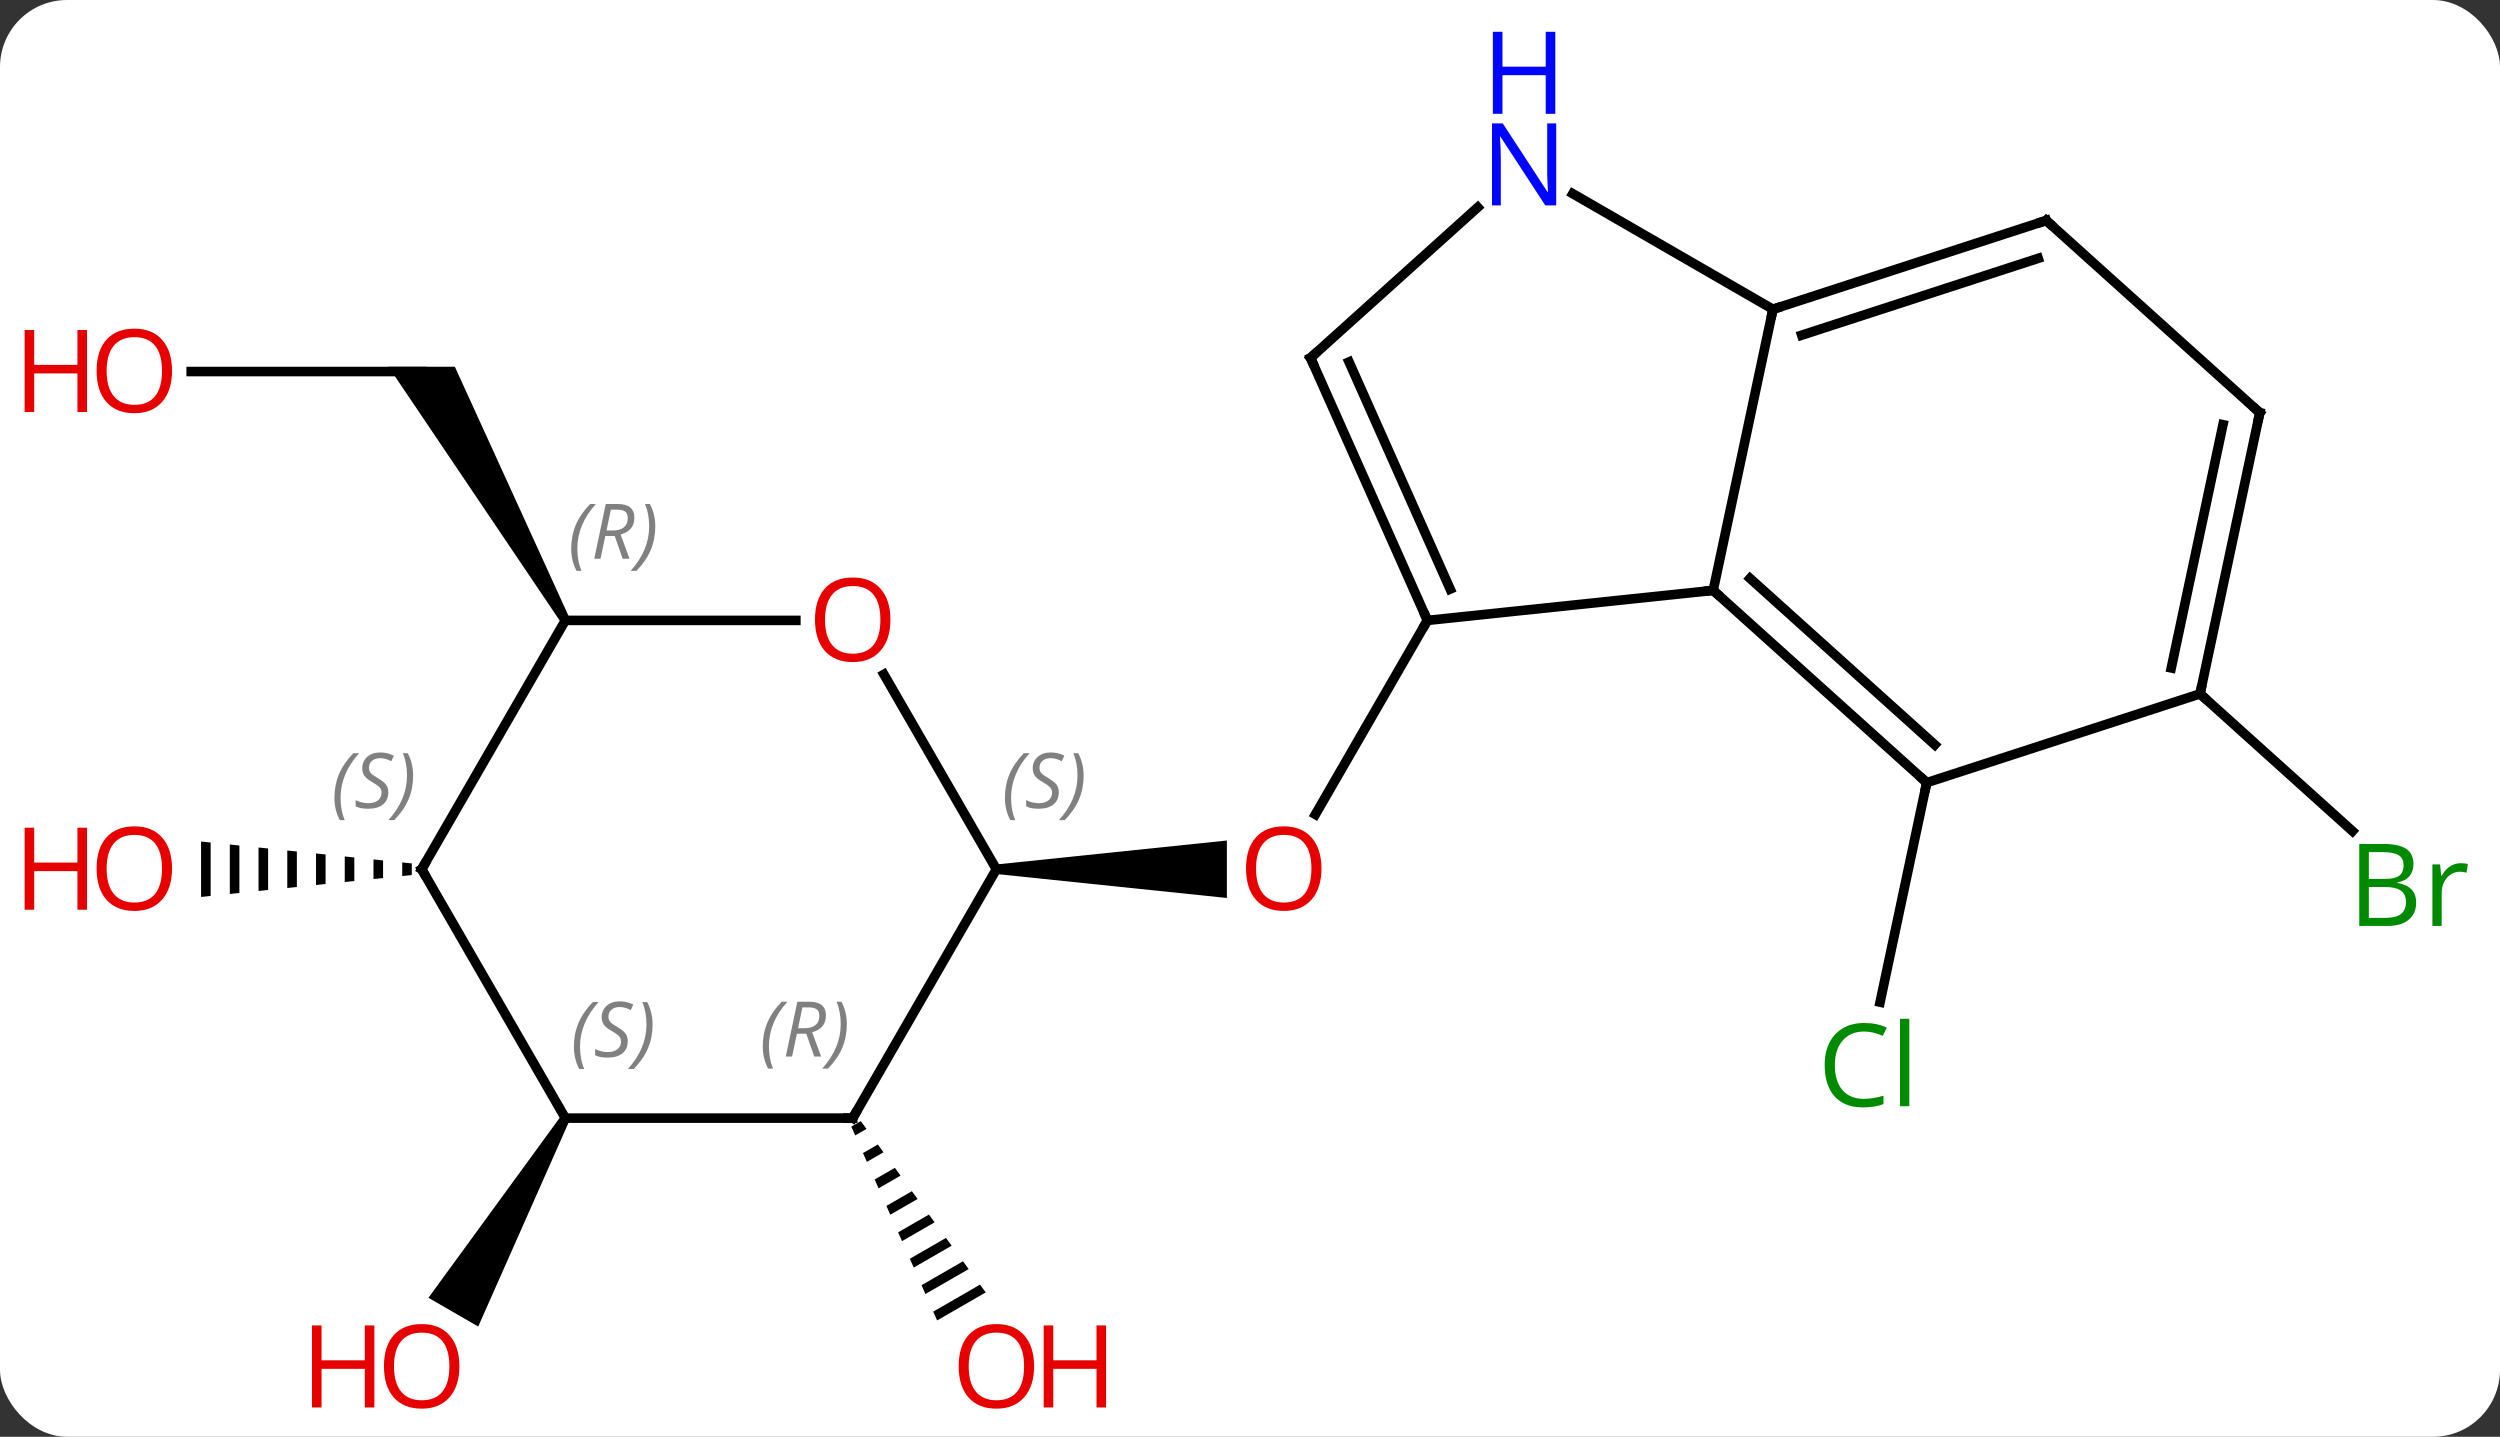 <svg width="261" viewBox="0 0 261 150" style="fill-opacity:1; color-rendering:auto; color-interpolation:auto; text-rendering:auto; stroke:black; stroke-linecap:square; stroke-miterlimit:10; shape-rendering:auto; stroke-opacity:1; fill:black; stroke-dasharray:none; font-weight:normal; stroke-width:1; font-family:'Open Sans'; font-style:normal; stroke-linejoin:miter; font-size:12; stroke-dashoffset:0; image-rendering:auto;" height="150" class="cas-substance-image" xmlns:xlink="http://www.w3.org/1999/xlink" xmlns="http://www.w3.org/2000/svg"><rect x="0" y="0" width="261" height="150" fill="#333333" stroke="none"/><svg class="cas-substance-single-component"><rect y="0" x="0" width="261" stroke="none" ry="7" rx="7" height="150" fill="white" class="cas-substance-group"/><svg y="0" x="0" width="261" viewBox="0 0 261 150" style="fill:black;" height="150" class="cas-substance-single-component-image"><svg><g><g transform="translate(133,80)" style="text-rendering:geometricPrecision; color-rendering:optimizeQuality; color-interpolation:linearRGB; stroke-linecap:butt; image-rendering:optimizeQuality;"><line y2="-15.231" y1="5.027" x2="16.023" x1="4.327" style="fill:none;"/><path style="stroke:none;" d="M-28.977 11.249 L-28.977 10.249 L-4.915 7.749 L-4.915 13.749 Z"/><line y2="1.707" y1="24.625" x2="68.151" x1="63.28" style="fill:none;"/><line y2="-7.563" y1="6.766" x2="96.684" x1="112.597" style="fill:none;"/><path style="stroke:none;" d="M-43.133 37.045 L-44.128 37.619 L-44.128 37.619 L-43.72 38.539 L-43.72 38.539 L-42.54 37.858 L-42.54 37.858 L-43.133 37.045 ZM-41.355 39.484 L-42.905 40.378 L-42.905 40.378 L-42.498 41.298 L-40.762 40.297 L-41.355 39.484 ZM-39.576 41.922 L-41.683 43.137 L-41.275 44.057 L-41.275 44.057 L-38.983 42.735 L-38.983 42.735 L-39.576 41.922 ZM-37.798 44.361 L-40.46 45.896 L-40.46 45.896 L-40.053 46.816 L-40.053 46.816 L-37.205 45.174 L-37.205 45.174 L-37.798 44.361 ZM-36.02 46.8 L-39.237 48.655 L-39.237 48.655 L-38.83 49.575 L-38.83 49.575 L-35.427 47.612 L-35.427 47.612 L-36.02 46.8 ZM-34.241 49.238 L-38.015 51.414 L-38.015 51.414 L-37.607 52.334 L-33.648 50.051 L-33.648 50.051 L-34.241 49.238 ZM-32.463 51.677 L-36.792 54.173 L-36.385 55.093 L-36.385 55.093 L-31.87 52.49 L-31.87 52.49 L-32.463 51.677 ZM-30.684 54.115 L-35.57 56.933 L-35.57 56.933 L-35.162 57.852 L-35.162 57.852 L-30.091 54.928 L-30.091 54.928 L-30.684 54.115 Z"/><line y2="-41.211" y1="-41.211" x2="-113.04" x1="-88.977" style="fill:none;"/><path style="stroke:none;" d="M-73.544 -15.481 L-74.41 -14.981 L-92.441 -41.711 L-85.513 -41.711 Z"/><path style="stroke:none;" d="M-74.41 36.482 L-73.544 36.982 L-83.075 58.49 L-88.272 55.49 Z"/><path style="stroke:none;" d="M-91.008 10.038 L-91.008 11.46 L-90.008 11.356 L-90.008 10.142 L-91.008 10.038 ZM-94.008 9.726 L-94.008 11.772 L-93.008 11.668 L-93.008 9.83 L-94.008 9.726 ZM-97.008 9.415 L-97.008 12.083 L-96.008 11.979 L-96.008 9.518 L-97.008 9.415 ZM-100.008 9.103 L-100.008 12.395 L-100.008 12.395 L-99.008 12.291 L-99.008 9.207 L-100.008 9.103 ZM-103.008 8.791 L-103.008 12.707 L-102.008 12.603 L-102.008 12.603 L-102.008 8.895 L-102.008 8.895 L-103.008 8.791 ZM-106.008 8.479 L-106.008 13.018 L-105.008 12.915 L-105.008 8.583 L-106.008 8.479 ZM-109.008 8.168 L-109.008 13.33 L-108.008 13.226 L-108.008 8.272 L-109.008 8.168 ZM-112.008 7.856 L-112.008 13.642 L-111.008 13.538 L-111.008 7.96 L-112.008 7.856 Z"/><line y2="-15.231" y1="-18.366" x2="16.023" x1="45.858" style="fill:none;"/><line y2="-47.712" y1="-18.366" x2="52.095" x1="45.858" style="fill:none;"/><line y2="1.707" y1="-18.366" x2="68.151" x1="45.858" style="fill:none;"/><line y2="-2.246" y1="-19.615" x2="68.991" x1="49.702" style="fill:none;"/><line y2="-42.636" y1="-15.231" x2="3.819" x1="16.023" style="fill:none;"/><line y2="-42.214" y1="-18.501" x2="7.838" x1="18.398" style="fill:none;"/><line y2="-59.777" y1="-47.712" x2="31.199" x1="52.095" style="fill:none;"/><line y2="-56.982" y1="-47.712" x2="80.628" x1="52.095" style="fill:none;"/><line y2="-53.029" y1="-45.008" x2="79.788" x1="55.098" style="fill:none;"/><line y2="-7.563" y1="1.707" x2="96.684" x1="68.151" style="fill:none;"/><line y2="-58.356" y1="-42.636" x2="21.277" x1="3.819" style="fill:none;"/><line y2="-36.909" y1="-56.982" x2="102.921" x1="80.628" style="fill:none;"/><line y2="-36.909" y1="-7.563" x2="102.921" x1="96.684" style="fill:none;"/><line y2="-35.66" y1="-10.267" x2="99.077" x1="93.681" style="fill:none;"/><line y2="-9.595" y1="10.749" x2="-40.723" x1="-28.977" style="fill:none;"/><line y2="36.732" y1="10.749" x2="-43.977" x1="-28.977" style="fill:none;"/><line y2="-15.231" y1="-15.231" x2="-73.977" x1="-49.914" style="fill:none;"/><line y2="36.732" y1="36.732" x2="-73.977" x1="-43.977" style="fill:none;"/><line y2="10.749" y1="-15.231" x2="-88.977" x1="-73.977" style="fill:none;"/><line y2="10.749" y1="36.732" x2="-88.977" x1="-73.977" style="fill:none;"/></g><g transform="translate(133,80)" style="fill:rgb(230,0,0); text-rendering:geometricPrecision; color-rendering:optimizeQuality; image-rendering:optimizeQuality; font-family:'Open Sans'; stroke:rgb(230,0,0); color-interpolation:linearRGB;"><path style="stroke:none;" d="M4.96 10.679 Q4.96 12.741 3.921 13.921 Q2.882 15.101 1.039 15.101 Q-0.852 15.101 -1.883 13.937 Q-2.914 12.772 -2.914 10.663 Q-2.914 8.569 -1.883 7.421 Q-0.852 6.272 1.039 6.272 Q2.898 6.272 3.929 7.444 Q4.96 8.616 4.96 10.679 ZM-1.868 10.679 Q-1.868 12.413 -1.125 13.319 Q-0.383 14.226 1.039 14.226 Q2.461 14.226 3.187 13.327 Q3.914 12.429 3.914 10.679 Q3.914 8.944 3.187 8.054 Q2.461 7.163 1.039 7.163 Q-0.383 7.163 -1.125 8.062 Q-1.868 8.96 -1.868 10.679 Z"/><path style="fill:rgb(0,138,0); stroke:none;" d="M61.605 27.691 Q60.199 27.691 59.379 28.628 Q58.559 29.566 58.559 31.206 Q58.559 32.878 59.348 33.8 Q60.137 34.722 61.59 34.722 Q62.496 34.722 63.637 34.394 L63.637 35.269 Q62.746 35.612 61.449 35.612 Q59.559 35.612 58.527 34.456 Q57.496 33.3 57.496 31.191 Q57.496 29.863 57.988 28.87 Q58.48 27.878 59.418 27.339 Q60.355 26.8 61.621 26.8 Q62.965 26.8 63.98 27.284 L63.559 28.144 Q62.574 27.691 61.605 27.691 ZM66.332 35.487 L65.363 35.487 L65.363 26.363 L66.332 26.363 L66.332 35.487 Z"/><path style="fill:rgb(0,138,0); stroke:none;" d="M113.308 8.104 L115.73 8.104 Q117.433 8.104 118.199 8.612 Q118.964 9.119 118.964 10.213 Q118.964 10.979 118.542 11.479 Q118.121 11.979 117.292 12.119 L117.292 12.182 Q119.246 12.51 119.246 14.229 Q119.246 15.369 118.472 16.018 Q117.699 16.666 116.308 16.666 L113.308 16.666 L113.308 8.104 ZM114.308 11.76 L115.949 11.76 Q117.011 11.76 117.472 11.432 Q117.933 11.104 117.933 10.322 Q117.933 9.604 117.417 9.283 Q116.902 8.963 115.777 8.963 L114.308 8.963 L114.308 11.76 ZM114.308 12.604 L114.308 15.822 L116.105 15.822 Q117.136 15.822 117.66 15.416 Q118.183 15.01 118.183 14.151 Q118.183 13.354 117.644 12.979 Q117.105 12.604 116.011 12.604 L114.308 12.604 ZM123.88 10.119 Q124.302 10.119 124.646 10.197 L124.505 11.104 Q124.115 11.01 123.802 11.01 Q123.021 11.01 122.466 11.643 Q121.912 12.276 121.912 13.213 L121.912 16.666 L120.943 16.666 L120.943 10.244 L121.74 10.244 L121.865 11.432 L121.912 11.432 Q122.255 10.807 122.763 10.463 Q123.271 10.119 123.88 10.119 Z"/><path style="stroke:none;" d="M-25.04 62.642 Q-25.04 64.704 -26.079 65.884 Q-27.118 67.064 -28.961 67.064 Q-30.852 67.064 -31.883 65.9 Q-32.914 64.735 -32.914 62.626 Q-32.914 60.532 -31.883 59.384 Q-30.852 58.235 -28.961 58.235 Q-27.102 58.235 -26.071 59.407 Q-25.04 60.579 -25.04 62.642 ZM-31.868 62.642 Q-31.868 64.376 -31.125 65.282 Q-30.383 66.189 -28.961 66.189 Q-27.54 66.189 -26.813 65.29 Q-26.086 64.392 -26.086 62.642 Q-26.086 60.907 -26.813 60.017 Q-27.54 59.126 -28.961 59.126 Q-30.383 59.126 -31.125 60.025 Q-31.868 60.923 -31.868 62.642 Z"/><path style="stroke:none;" d="M-17.524 66.939 L-18.524 66.939 L-18.524 62.907 L-23.04 62.907 L-23.04 66.939 L-24.04 66.939 L-24.04 58.376 L-23.04 58.376 L-23.04 62.017 L-18.524 62.017 L-18.524 58.376 L-17.524 58.376 L-17.524 66.939 Z"/><path style="stroke:none;" d="M-115.04 -41.281 Q-115.04 -39.219 -116.079 -38.039 Q-117.118 -36.859 -118.961 -36.859 Q-120.852 -36.859 -121.883 -38.023 Q-122.915 -39.188 -122.915 -41.297 Q-122.915 -43.391 -121.883 -44.539 Q-120.852 -45.688 -118.961 -45.688 Q-117.102 -45.688 -116.071 -44.516 Q-115.04 -43.344 -115.04 -41.281 ZM-121.868 -41.281 Q-121.868 -39.547 -121.125 -38.641 Q-120.383 -37.734 -118.961 -37.734 Q-117.54 -37.734 -116.813 -38.633 Q-116.086 -39.531 -116.086 -41.281 Q-116.086 -43.016 -116.813 -43.906 Q-117.54 -44.797 -118.961 -44.797 Q-120.383 -44.797 -121.125 -43.898 Q-121.868 -43 -121.868 -41.281 Z"/><path style="stroke:none;" d="M-123.915 -36.984 L-124.915 -36.984 L-124.915 -41.016 L-129.43 -41.016 L-129.43 -36.984 L-130.43 -36.984 L-130.43 -45.547 L-129.43 -45.547 L-129.43 -41.906 L-124.915 -41.906 L-124.915 -45.547 L-123.915 -45.547 L-123.915 -36.984 Z"/><path style="stroke:none;" d="M-85.04 62.642 Q-85.04 64.704 -86.079 65.884 Q-87.118 67.064 -88.961 67.064 Q-90.852 67.064 -91.883 65.9 Q-92.915 64.735 -92.915 62.626 Q-92.915 60.532 -91.883 59.384 Q-90.852 58.235 -88.961 58.235 Q-87.102 58.235 -86.071 59.407 Q-85.04 60.579 -85.04 62.642 ZM-91.868 62.642 Q-91.868 64.376 -91.125 65.282 Q-90.383 66.189 -88.961 66.189 Q-87.54 66.189 -86.813 65.29 Q-86.086 64.392 -86.086 62.642 Q-86.086 60.907 -86.813 60.017 Q-87.54 59.126 -88.961 59.126 Q-90.383 59.126 -91.125 60.025 Q-91.868 60.923 -91.868 62.642 Z"/><path style="stroke:none;" d="M-93.915 66.939 L-94.915 66.939 L-94.915 62.907 L-99.43 62.907 L-99.43 66.939 L-100.43 66.939 L-100.43 58.376 L-99.43 58.376 L-99.43 62.017 L-94.915 62.017 L-94.915 58.376 L-93.915 58.376 L-93.915 66.939 Z"/><path style="stroke:none;" d="M-115.04 10.679 Q-115.04 12.741 -116.079 13.921 Q-117.118 15.101 -118.961 15.101 Q-120.852 15.101 -121.883 13.937 Q-122.915 12.772 -122.915 10.663 Q-122.915 8.569 -121.883 7.421 Q-120.852 6.272 -118.961 6.272 Q-117.102 6.272 -116.071 7.444 Q-115.04 8.616 -115.04 10.679 ZM-121.868 10.679 Q-121.868 12.413 -121.125 13.319 Q-120.383 14.226 -118.961 14.226 Q-117.54 14.226 -116.813 13.327 Q-116.086 12.429 -116.086 10.679 Q-116.086 8.944 -116.813 8.054 Q-117.54 7.163 -118.961 7.163 Q-120.383 7.163 -121.125 8.062 Q-121.868 8.96 -121.868 10.679 Z"/><path style="stroke:none;" d="M-123.915 14.976 L-124.915 14.976 L-124.915 10.944 L-129.43 10.944 L-129.43 14.976 L-130.43 14.976 L-130.43 6.413 L-129.43 6.413 L-129.43 10.054 L-124.915 10.054 L-124.915 6.413 L-123.915 6.413 L-123.915 14.976 Z"/></g><g transform="translate(133,80)" style="stroke-linecap:butt; text-rendering:geometricPrecision; color-rendering:optimizeQuality; image-rendering:optimizeQuality; font-family:'Open Sans'; color-interpolation:linearRGB; stroke-miterlimit:5;"><path style="fill:none;" d="M46.23 -18.031 L45.858 -18.366 L45.361 -18.314"/><path style="fill:none;" d="M15.82 -15.688 L16.023 -15.231 L15.773 -14.798"/><path style="fill:none;" d="M52.571 -47.867 L52.095 -47.712 L51.991 -47.223"/><path style="fill:none;" d="M67.779 1.372 L68.151 1.707 L68.047 2.196"/><path style="fill:none;" d="M4.022 -42.179 L3.819 -42.636 L4.191 -42.971"/><path style="fill:rgb(0,5,255); stroke:none;" d="M29.467 -58.556 L28.326 -58.556 L23.638 -65.743 L23.592 -65.743 Q23.685 -64.478 23.685 -63.431 L23.685 -58.556 L22.763 -58.556 L22.763 -67.118 L23.888 -67.118 L28.56 -59.962 L28.607 -59.962 Q28.607 -60.118 28.56 -60.978 Q28.513 -61.837 28.529 -62.212 L28.529 -67.118 L29.467 -67.118 L29.467 -58.556 Z"/><path style="fill:rgb(0,5,255); stroke:none;" d="M29.373 -68.118 L28.373 -68.118 L28.373 -72.15 L23.857 -72.15 L23.857 -68.118 L22.857 -68.118 L22.857 -76.681 L23.857 -76.681 L23.857 -73.04 L28.373 -73.04 L28.373 -76.681 L29.373 -76.681 L29.373 -68.118 Z"/><path style="fill:none;" d="M80.153 -56.828 L80.628 -56.982 L81 -56.647"/><path style="fill:none;" d="M96.788 -8.052 L96.684 -7.563 L97.056 -7.228"/><path style="fill:none;" d="M102.549 -37.244 L102.921 -36.909 L102.817 -36.42"/></g><g transform="translate(133,80)" style="stroke-linecap:butt; font-size:8.4px; fill:gray; text-rendering:geometricPrecision; image-rendering:optimizeQuality; color-rendering:optimizeQuality; font-family:'Open Sans'; font-style:italic; stroke:gray; color-interpolation:linearRGB; stroke-miterlimit:5;"><path style="stroke:none;" d="M-28.086 3.292 Q-28.086 1.964 -27.617 0.839 Q-27.148 -0.286 -26.117 -1.364 L-25.508 -1.364 Q-26.476 -0.302 -26.961 0.87 Q-27.445 2.042 -27.445 3.276 Q-27.445 4.604 -27.008 5.62 L-27.523 5.62 Q-28.086 4.589 -28.086 3.292 ZM-22.463 2.698 Q-22.463 3.526 -23.01 3.979 Q-23.557 4.432 -24.557 4.432 Q-24.963 4.432 -25.276 4.378 Q-25.588 4.323 -25.869 4.182 L-25.869 3.526 Q-25.244 3.854 -24.541 3.854 Q-23.916 3.854 -23.541 3.557 Q-23.166 3.261 -23.166 2.745 Q-23.166 2.432 -23.369 2.206 Q-23.572 1.979 -24.135 1.651 Q-24.729 1.323 -24.955 0.995 Q-25.182 0.667 -25.182 0.214 Q-25.182 -0.521 -24.666 -0.982 Q-24.151 -1.443 -23.307 -1.443 Q-22.932 -1.443 -22.596 -1.364 Q-22.26 -1.286 -21.885 -1.114 L-22.151 -0.521 Q-22.401 -0.677 -22.721 -0.763 Q-23.041 -0.849 -23.307 -0.849 Q-23.838 -0.849 -24.158 -0.575 Q-24.479 -0.302 -24.479 0.167 Q-24.479 0.37 -24.408 0.518 Q-24.338 0.667 -24.197 0.8 Q-24.057 0.932 -23.635 1.182 Q-23.072 1.526 -22.869 1.722 Q-22.666 1.917 -22.565 2.151 Q-22.463 2.386 -22.463 2.698 ZM-19.869 0.979 Q-19.869 2.307 -20.345 3.44 Q-20.822 4.573 -21.837 5.62 L-22.447 5.62 Q-20.509 3.464 -20.509 0.979 Q-20.509 -0.349 -20.947 -1.364 L-20.431 -1.364 Q-19.869 -0.302 -19.869 0.979 Z"/></g><g transform="translate(133,80)" style="stroke-linecap:butt; fill:rgb(230,0,0); text-rendering:geometricPrecision; color-rendering:optimizeQuality; image-rendering:optimizeQuality; font-family:'Open Sans'; stroke:rgb(230,0,0); color-interpolation:linearRGB; stroke-miterlimit:5;"><path style="stroke:none;" d="M-40.039 -15.301 Q-40.039 -13.239 -41.079 -12.059 Q-42.118 -10.879 -43.961 -10.879 Q-45.852 -10.879 -46.883 -12.043 Q-47.914 -13.208 -47.914 -15.317 Q-47.914 -17.411 -46.883 -18.559 Q-45.852 -19.708 -43.961 -19.708 Q-42.102 -19.708 -41.071 -18.536 Q-40.039 -17.364 -40.039 -15.301 ZM-46.868 -15.301 Q-46.868 -13.567 -46.125 -12.661 Q-45.383 -11.754 -43.961 -11.754 Q-42.539 -11.754 -41.813 -12.653 Q-41.086 -13.551 -41.086 -15.301 Q-41.086 -17.036 -41.813 -17.926 Q-42.539 -18.817 -43.961 -18.817 Q-45.383 -18.817 -46.125 -17.919 Q-46.868 -17.02 -46.868 -15.301 Z"/><path style="fill:none; stroke:black;" d="M-43.727 36.299 L-43.977 36.732 L-44.477 36.732"/></g><g transform="translate(133,80)" style="stroke-linecap:butt; font-size:8.4px; fill:gray; text-rendering:geometricPrecision; image-rendering:optimizeQuality; color-rendering:optimizeQuality; font-family:'Open Sans'; font-style:italic; stroke:gray; color-interpolation:linearRGB; stroke-miterlimit:5;"><path style="stroke:none;" d="M-53.366 29.236 Q-53.366 27.908 -52.897 26.783 Q-52.429 25.658 -51.397 24.58 L-50.788 24.58 Q-51.757 25.642 -52.241 26.814 Q-52.725 27.986 -52.725 29.22 Q-52.725 30.549 -52.288 31.564 L-52.804 31.564 Q-53.366 30.533 -53.366 29.236 ZM-49.806 27.924 L-50.306 30.299 L-50.962 30.299 L-49.759 24.58 L-48.509 24.58 Q-46.775 24.58 -46.775 26.017 Q-46.775 27.377 -48.212 27.767 L-47.275 30.299 L-47.993 30.299 L-48.822 27.924 L-49.806 27.924 ZM-49.228 25.174 Q-49.618 27.095 -49.681 27.345 L-49.025 27.345 Q-48.275 27.345 -47.868 27.017 Q-47.462 26.689 -47.462 26.064 Q-47.462 25.595 -47.72 25.384 Q-47.978 25.174 -48.572 25.174 L-49.228 25.174 ZM-44.589 26.924 Q-44.589 28.252 -45.065 29.384 Q-45.542 30.517 -46.557 31.564 L-47.167 31.564 Q-45.229 29.408 -45.229 26.924 Q-45.229 25.595 -45.667 24.58 L-45.151 24.58 Q-44.589 25.642 -44.589 26.924 Z"/><path style="stroke:none;" d="M-73.365 -22.727 Q-73.365 -24.055 -72.897 -25.18 Q-72.428 -26.305 -71.397 -27.383 L-70.787 -27.383 Q-71.756 -26.321 -72.24 -25.149 Q-72.725 -23.977 -72.725 -22.743 Q-72.725 -21.415 -72.287 -20.399 L-72.803 -20.399 Q-73.365 -21.43 -73.365 -22.727 ZM-69.805 -24.04 L-70.305 -21.665 L-70.962 -21.665 L-69.759 -27.383 L-68.509 -27.383 Q-66.774 -27.383 -66.774 -25.946 Q-66.774 -24.587 -68.212 -24.196 L-67.274 -21.665 L-67.993 -21.665 L-68.821 -24.04 L-69.805 -24.04 ZM-69.227 -26.79 Q-69.618 -24.868 -69.68 -24.618 L-69.024 -24.618 Q-68.274 -24.618 -67.868 -24.946 Q-67.462 -25.274 -67.462 -25.899 Q-67.462 -26.368 -67.719 -26.579 Q-67.977 -26.79 -68.571 -26.79 L-69.227 -26.79 ZM-64.588 -25.04 Q-64.588 -23.712 -65.065 -22.579 Q-65.541 -21.446 -66.557 -20.399 L-67.166 -20.399 Q-65.229 -22.555 -65.229 -25.04 Q-65.229 -26.368 -65.666 -27.383 L-65.151 -27.383 Q-64.588 -26.321 -64.588 -25.04 Z"/><path style="stroke:none;" d="M-73.086 29.275 Q-73.086 27.947 -72.617 26.822 Q-72.148 25.697 -71.117 24.619 L-70.507 24.619 Q-71.476 25.681 -71.961 26.853 Q-72.445 28.025 -72.445 29.259 Q-72.445 30.587 -72.007 31.603 L-72.523 31.603 Q-73.086 30.572 -73.086 29.275 ZM-67.463 28.681 Q-67.463 29.509 -68.01 29.962 Q-68.557 30.415 -69.557 30.415 Q-69.963 30.415 -70.276 30.361 Q-70.588 30.306 -70.869 30.165 L-70.869 29.509 Q-70.244 29.837 -69.541 29.837 Q-68.916 29.837 -68.541 29.54 Q-68.166 29.244 -68.166 28.728 Q-68.166 28.415 -68.369 28.189 Q-68.572 27.962 -69.135 27.634 Q-69.729 27.306 -69.955 26.978 Q-70.182 26.65 -70.182 26.197 Q-70.182 25.462 -69.666 25.001 Q-69.151 24.54 -68.307 24.54 Q-67.932 24.54 -67.596 24.619 Q-67.26 24.697 -66.885 24.869 L-67.151 25.462 Q-67.401 25.306 -67.721 25.22 Q-68.041 25.134 -68.307 25.134 Q-68.838 25.134 -69.158 25.408 Q-69.479 25.681 -69.479 26.15 Q-69.479 26.353 -69.408 26.501 Q-69.338 26.65 -69.197 26.783 Q-69.057 26.915 -68.635 27.165 Q-68.072 27.509 -67.869 27.704 Q-67.666 27.9 -67.565 28.134 Q-67.463 28.369 -67.463 28.681 ZM-64.869 26.962 Q-64.869 28.29 -65.345 29.423 Q-65.822 30.556 -66.837 31.603 L-67.447 31.603 Q-65.509 29.447 -65.509 26.962 Q-65.509 25.634 -65.947 24.619 L-65.431 24.619 Q-64.869 25.681 -64.869 26.962 Z"/><path style="fill:none; stroke:black;" d="M-88.727 10.316 L-88.977 10.749 L-88.727 11.182"/><path style="stroke:none;" d="M-98.085 3.292 Q-98.085 1.964 -97.617 0.839 Q-97.148 -0.286 -96.117 -1.364 L-95.507 -1.364 Q-96.476 -0.302 -96.96 0.87 Q-97.445 2.042 -97.445 3.276 Q-97.445 4.604 -97.007 5.62 L-97.523 5.62 Q-98.085 4.589 -98.085 3.292 ZM-92.463 2.698 Q-92.463 3.526 -93.01 3.979 Q-93.557 4.433 -94.557 4.433 Q-94.963 4.433 -95.275 4.378 Q-95.588 4.323 -95.869 4.183 L-95.869 3.526 Q-95.244 3.854 -94.541 3.854 Q-93.916 3.854 -93.541 3.558 Q-93.166 3.261 -93.166 2.745 Q-93.166 2.433 -93.369 2.206 Q-93.572 1.979 -94.135 1.651 Q-94.729 1.323 -94.955 0.995 Q-95.182 0.667 -95.182 0.214 Q-95.182 -0.521 -94.666 -0.982 Q-94.15 -1.442 -93.307 -1.442 Q-92.932 -1.442 -92.596 -1.364 Q-92.26 -1.286 -91.885 -1.114 L-92.15 -0.521 Q-92.4 -0.677 -92.721 -0.763 Q-93.041 -0.849 -93.307 -0.849 Q-93.838 -0.849 -94.158 -0.575 Q-94.479 -0.302 -94.479 0.167 Q-94.479 0.37 -94.408 0.518 Q-94.338 0.667 -94.197 0.8 Q-94.057 0.932 -93.635 1.183 Q-93.072 1.526 -92.869 1.722 Q-92.666 1.917 -92.564 2.151 Q-92.463 2.386 -92.463 2.698 ZM-89.868 0.979 Q-89.868 2.308 -90.345 3.44 Q-90.822 4.573 -91.837 5.62 L-92.447 5.62 Q-90.509 3.464 -90.509 0.979 Q-90.509 -0.349 -90.947 -1.364 L-90.431 -1.364 Q-89.868 -0.302 -89.868 0.979 Z"/></g></g></svg></svg></svg></svg>